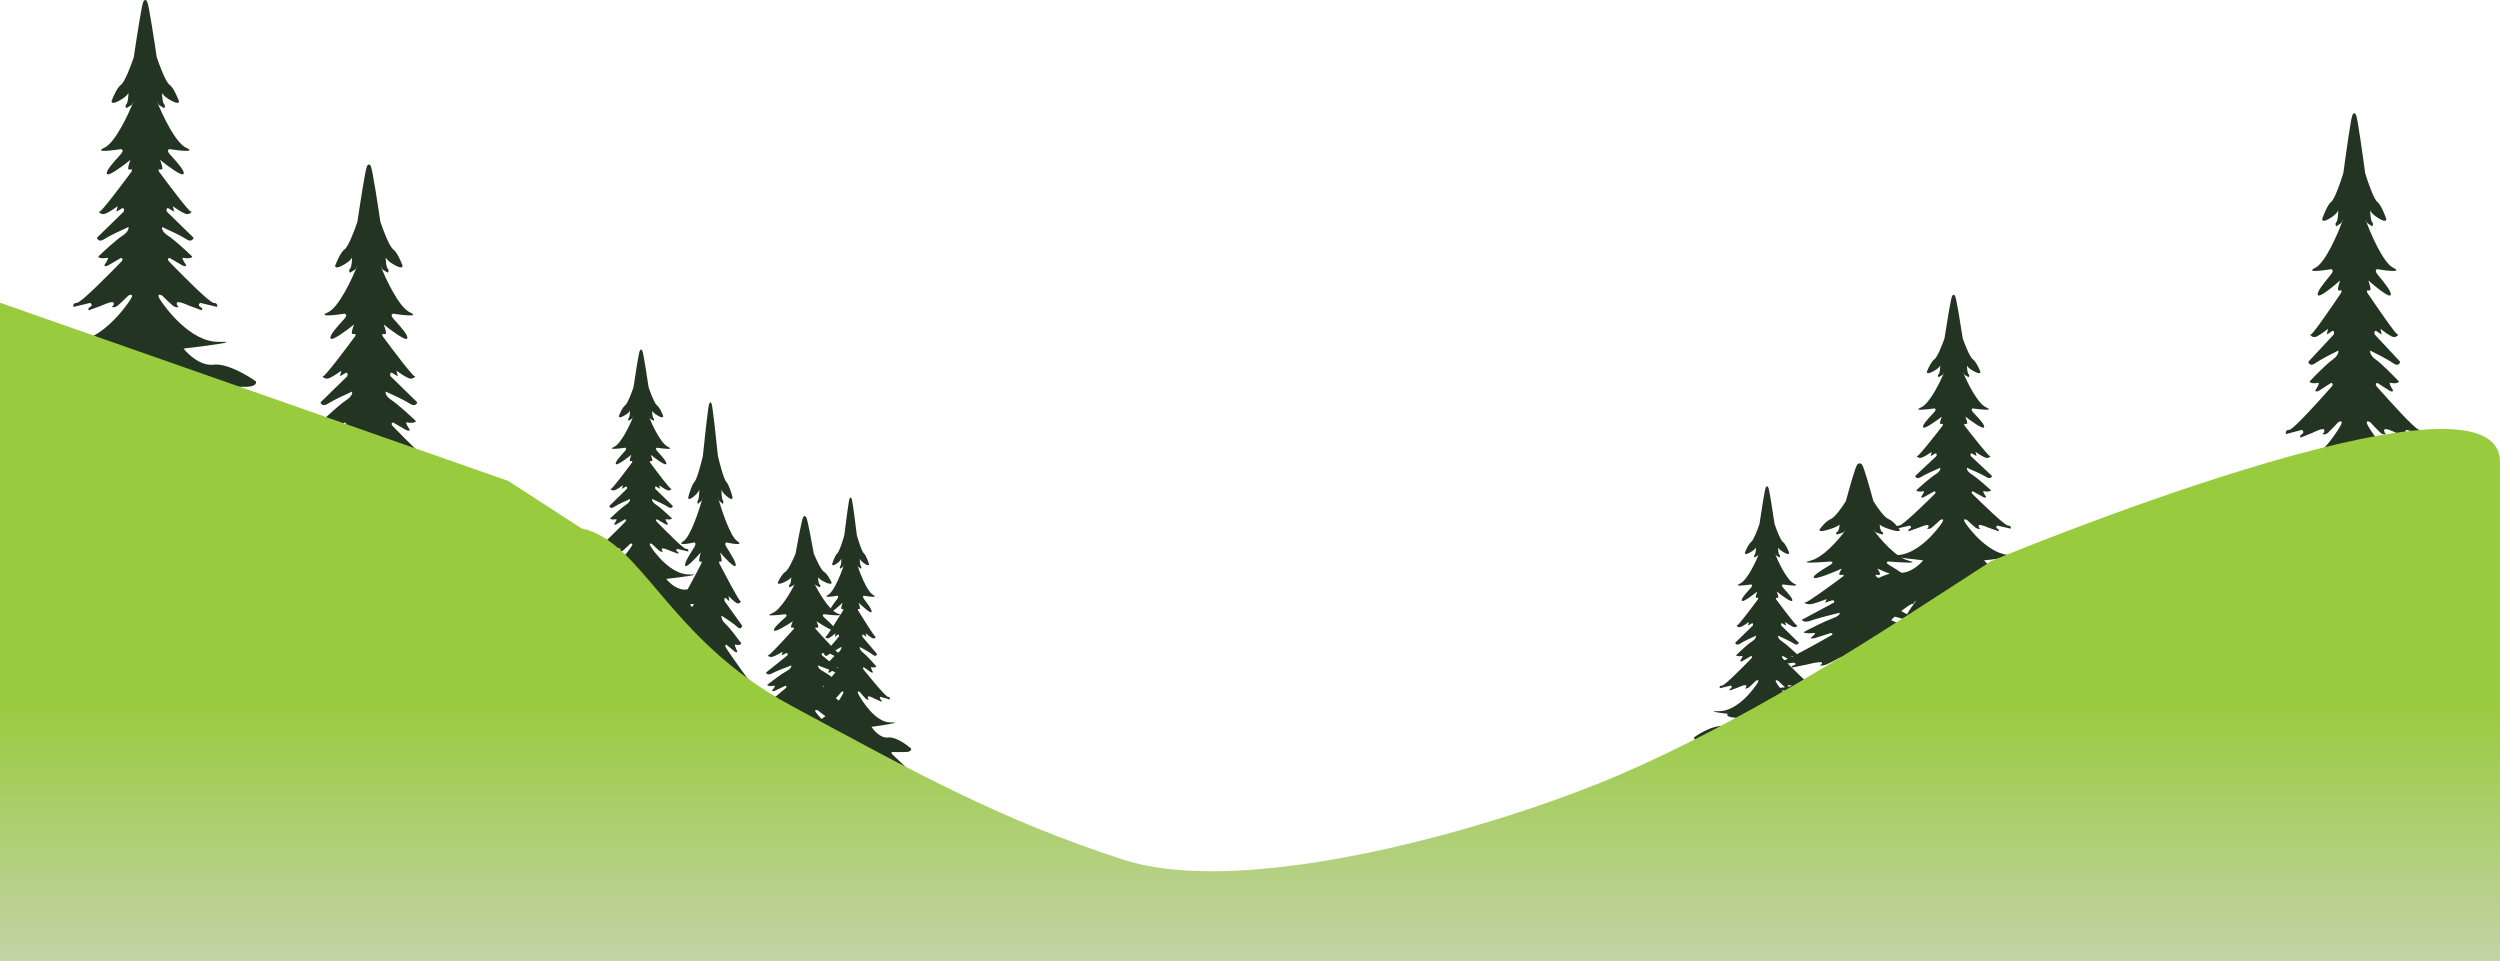 <svg width="5120" height="1968" viewBox="0 0 5120 1968" fill="none" xmlns="http://www.w3.org/2000/svg">
<path fill-rule="evenodd" clip-rule="evenodd" d="M297.5 0.013C296.169 -0.134 294.688 0.913 293.259 4.252C289.962 11.953 279.066 82.637 274.03 117.016C268.536 133.518 255.625 167.898 247.933 173.398C240.241 178.899 231.909 197.693 228.704 206.402C227.788 209.611 229.528 214.103 243.813 206.402C258.097 198.702 262.584 192.192 263.042 189.9C263.042 196.318 262.218 209.978 258.921 213.278C255.625 216.579 257.548 220.154 258.921 221.529L269.909 214.654L274.03 206.402C263.042 234.364 235.572 292.763 213.595 302.665C191.619 312.566 227.33 308.624 247.933 305.415C250.222 305.873 253.427 308.44 247.933 315.041C246.607 316.635 244.563 318.895 242.159 321.555C232.113 332.666 215.765 350.748 219.089 356.296C222.386 361.797 252.511 339.336 267.162 327.418C264.873 333.377 260.844 345.57 263.042 346.67C265.239 347.77 268.536 347.129 269.909 346.67V350.796C249.307 378.757 207.277 434.406 203.981 433.306C199.86 431.931 206.728 441.557 216.342 437.431C224.034 434.131 236.029 425.972 241.066 422.305L238.319 433.306C238.776 433.306 241.34 432.206 247.933 427.805C254.526 423.405 254.343 429.639 253.427 433.306L198.487 486.938C199.402 490.605 203.706 496.289 213.595 489.688C223.485 483.087 250.68 470.436 263.042 464.935C263.957 467.685 262.767 475.111 250.68 482.812C238.593 490.513 212.68 514.441 201.234 525.443C201.692 527.276 205.904 530.393 219.089 528.193C224.583 525.993 217.716 537.361 213.595 543.32C214.053 544.695 216.342 546.62 221.836 543.32C227.33 540.019 241.523 531.86 247.933 528.193C250.222 528.651 253.427 530.943 247.933 536.444C247.191 537.187 245.662 538.75 243.513 540.946C225.785 559.069 165.857 620.329 157.282 620.329C149.59 620.329 149.498 625.83 150.414 628.58L184.752 620.329C187.041 621.705 190.246 625.28 184.752 628.58C179.258 631.881 180.631 634.54 182.005 635.456L208.101 625.83C215.885 622.163 231.726 615.929 232.825 620.329C233.923 624.73 230.535 627.664 228.704 628.58C230.535 629.497 235.572 630.231 241.066 625.83C246.56 621.43 258.006 610.245 263.042 605.203C267.62 602.911 274.854 601.352 267.162 613.454C257.548 628.58 205.354 701.465 146.293 700.089C99.045 698.989 175.137 708.799 219.089 713.841C209.475 726.218 183.653 750.146 157.282 746.845C130.91 743.545 88.606 768.39 70.751 781.225C69.377 784.892 71.849 792.226 92.727 792.226H138.052C142.631 791.768 149.04 793.051 138.052 801.852C127.064 810.653 82.196 845.858 61.136 862.36C55.642 866.944 49.873 874.736 70.751 869.236C91.628 863.735 84.028 878.862 77.618 887.113C84.028 885.279 98.77 879.137 106.462 869.236C114.153 859.334 100.51 888.947 92.727 904.99C101.426 907.282 120.746 906.915 128.438 887.113C136.13 867.31 180.173 835.773 201.234 822.48C187.957 839.899 164.973 874.186 179.258 871.986C183.711 871.3 188.25 870.785 192.598 870.292C205.68 868.808 217.028 867.521 219.089 862.36C221.287 856.859 252.054 846.316 267.162 841.732L278.15 829.356H293.259C291.155 842.158 288.204 848.727 286.093 853.426C282.233 862.017 281.183 864.355 293.259 887.113H293.5H301.5V872.205C305.054 865.503 306.599 862.036 306.869 858.472C307.282 853.003 304.692 847.308 301.741 829.356H316.85L327.838 841.732C342.946 846.316 373.713 856.859 375.911 862.36C377.972 867.521 389.32 868.808 402.402 870.292C406.75 870.785 411.289 871.3 415.742 871.986C430.027 874.186 407.043 839.899 393.766 822.48C414.827 835.773 458.87 867.31 466.562 887.113C474.254 906.915 493.574 907.282 502.273 904.99C494.49 888.947 480.847 859.334 488.538 869.236C496.23 879.137 510.972 885.279 517.382 887.113C510.972 878.862 503.372 863.735 524.249 869.236C545.127 874.736 539.358 866.944 533.864 862.36C512.804 845.858 467.936 810.653 456.948 801.852C445.96 793.051 452.369 791.768 456.948 792.226H502.273C523.151 792.226 525.623 784.892 524.249 781.225C506.394 768.39 464.09 743.545 437.718 746.845C411.347 750.146 385.525 726.218 375.911 713.841C419.863 708.799 495.955 698.989 448.707 700.089C389.646 701.465 337.452 628.58 327.838 613.454C320.146 601.352 327.38 602.911 331.958 605.203C336.995 610.245 348.44 621.43 353.934 625.83C359.428 630.231 364.465 629.497 366.296 628.58C364.465 627.664 361.077 624.73 362.175 620.329C363.274 615.929 379.115 622.163 386.899 625.83L412.995 635.456C414.369 634.54 415.742 631.881 410.248 628.58C404.754 625.28 407.959 621.705 410.248 620.329L444.586 628.58C445.502 625.83 445.41 620.329 437.718 620.329C429.143 620.329 369.216 559.07 351.487 540.947C349.338 538.75 347.809 537.187 347.067 536.444C341.573 530.943 344.778 528.651 347.067 528.193C353.477 531.86 367.67 540.019 373.164 543.32C378.658 546.62 380.947 544.695 381.405 543.32C377.284 537.361 370.417 525.993 375.911 528.193C389.096 530.393 393.308 527.276 393.766 525.443C382.32 514.441 356.407 490.513 344.32 482.812C332.233 475.111 331.043 467.685 331.958 464.935C344.32 470.436 371.515 483.087 381.405 489.688C391.294 496.289 395.598 490.605 396.513 486.938L341.573 433.306C340.657 429.639 340.474 423.405 347.067 427.805C353.66 432.206 356.224 433.306 356.681 433.306L353.934 422.305C358.971 425.972 370.966 434.131 378.658 437.431C388.272 441.557 395.14 431.931 391.019 433.306C387.723 434.406 345.693 378.757 325.091 350.796V346.67C326.464 347.129 329.761 347.77 331.958 346.67C334.156 345.57 330.127 333.377 327.838 327.418C342.489 339.336 372.614 361.797 375.911 356.296C379.235 350.748 362.887 332.666 352.841 321.554C350.437 318.895 348.393 316.635 347.067 315.041C341.573 308.44 344.778 305.873 347.067 305.415C367.67 308.624 403.381 312.566 381.405 302.665C359.428 292.763 331.958 234.364 320.97 206.402L325.091 214.654L336.079 221.529C337.452 220.154 339.375 216.579 336.079 213.278C332.782 209.978 331.958 196.318 331.958 189.9C332.416 192.192 336.903 198.702 351.187 206.402C365.472 214.103 367.212 209.611 366.296 206.402C363.091 197.693 354.759 178.899 347.067 173.398C339.375 167.898 326.464 133.518 320.97 117.016C315.934 82.637 305.038 11.953 301.741 4.252C300.312 0.913 298.831 -0.134 297.5 0.013Z" fill="#243422"/>
<path fill-rule="evenodd" clip-rule="evenodd" d="M755.5 337.013C754.169 336.866 752.688 337.913 751.259 341.252C747.962 348.953 737.066 419.637 732.03 454.016C726.536 470.518 713.625 504.898 705.933 510.398C698.241 515.899 689.909 534.693 686.704 543.402C685.788 546.611 687.528 551.103 701.813 543.402C716.097 535.702 720.584 529.192 721.042 526.9C721.042 533.318 720.218 546.978 716.921 550.278C713.625 553.579 715.548 557.154 716.921 558.529L727.909 551.654L732.03 543.402C721.042 571.364 693.572 629.763 671.595 639.665C649.619 649.566 685.33 645.624 705.933 642.415C708.222 642.873 711.427 645.44 705.933 652.041C704.607 653.635 702.563 655.895 700.159 658.555C690.113 669.666 673.765 687.748 677.089 693.296C680.386 698.797 710.511 676.336 725.162 664.418C722.873 670.377 718.844 682.57 721.042 683.67C723.239 684.77 726.536 684.129 727.909 683.67V687.796C707.307 715.757 665.277 771.406 661.981 770.306C657.86 768.931 664.728 778.557 674.342 774.431C682.034 771.131 694.029 762.972 699.066 759.305L696.319 770.306C696.776 770.306 699.34 769.206 705.933 764.805C712.526 760.405 712.343 766.639 711.427 770.306L656.487 823.938C657.402 827.605 661.706 833.289 671.595 826.688C681.485 820.087 708.68 807.436 721.042 801.935C721.957 804.685 720.767 812.111 708.68 819.812C696.593 827.513 670.68 851.441 659.234 862.443C659.692 864.276 663.904 867.393 677.089 865.193C682.583 862.993 675.716 874.361 671.595 880.32C672.053 881.695 674.342 883.62 679.836 880.32C685.33 877.019 699.523 868.86 705.933 865.193C708.222 865.651 711.427 867.943 705.933 873.444C705.191 874.187 703.662 875.75 701.513 877.946C683.785 896.069 623.857 957.329 615.282 957.329C607.59 957.329 607.498 962.83 608.414 965.58L642.752 957.329C645.041 958.705 648.246 962.28 642.752 965.58C637.258 968.881 638.631 971.54 640.005 972.456L666.101 962.83C673.885 959.163 689.726 952.929 690.825 957.329C691.923 961.73 688.535 964.664 686.704 965.58C688.535 966.497 693.572 967.231 699.066 962.83C704.56 958.43 716.006 947.245 721.042 942.203C725.62 939.911 732.854 938.352 725.162 950.454C715.548 965.58 663.354 1038.46 604.293 1037.09C557.045 1035.99 633.137 1045.8 677.089 1050.84C667.475 1063.22 641.653 1087.15 615.282 1083.85C588.91 1080.54 546.606 1105.39 528.751 1118.22C527.377 1121.89 529.849 1129.23 550.727 1129.23H596.052C600.631 1128.77 607.04 1130.05 596.052 1138.85C585.064 1147.65 540.196 1182.86 519.136 1199.36C513.642 1203.94 507.873 1211.74 528.751 1206.24C549.628 1200.74 542.028 1215.86 535.618 1224.11C542.028 1222.28 556.77 1216.14 564.462 1206.24C572.153 1196.33 558.51 1225.95 550.727 1241.99C559.426 1244.28 578.746 1243.92 586.438 1224.11C594.13 1204.31 638.173 1172.77 659.234 1159.48C645.957 1176.9 622.973 1211.19 637.258 1208.99C641.711 1208.3 646.25 1207.79 650.598 1207.29C663.68 1205.81 675.028 1204.52 677.089 1199.36C679.287 1193.86 710.054 1183.32 725.162 1178.73L736.15 1166.36H751.259C749.155 1179.16 746.204 1185.73 744.093 1190.43C740.233 1199.02 739.183 1201.35 751.259 1224.11H751.5H759.5V1209.2C763.054 1202.5 764.599 1199.04 764.869 1195.47C765.282 1190 762.692 1184.31 759.741 1166.36H774.85L785.838 1178.73C800.946 1183.32 831.713 1193.86 833.911 1199.36C835.972 1204.52 847.32 1205.81 860.402 1207.29C864.75 1207.79 869.289 1208.3 873.742 1208.99C888.027 1211.19 865.043 1176.9 851.766 1159.48C872.827 1172.77 916.87 1204.31 924.562 1224.11C932.254 1243.92 951.574 1244.28 960.273 1241.99C952.49 1225.95 938.847 1196.33 946.538 1206.24C954.23 1216.14 968.972 1222.28 975.382 1224.11C968.972 1215.86 961.372 1200.74 982.249 1206.24C1003.13 1211.74 997.358 1203.94 991.864 1199.36C970.804 1182.86 925.936 1147.65 914.948 1138.85C903.96 1130.05 910.369 1128.77 914.948 1129.23H960.273C981.151 1129.23 983.623 1121.89 982.249 1118.22C964.394 1105.39 922.09 1080.54 895.718 1083.85C869.347 1087.15 843.525 1063.22 833.911 1050.84C877.863 1045.8 953.955 1035.99 906.707 1037.09C847.646 1038.46 795.452 965.58 785.838 950.454C778.146 938.352 785.38 939.911 789.958 942.203C794.995 947.245 806.44 958.43 811.934 962.83C817.428 967.231 822.465 966.497 824.296 965.58C822.465 964.664 819.077 961.73 820.175 957.329C821.274 952.929 837.115 959.163 844.899 962.83L870.995 972.456C872.369 971.54 873.742 968.881 868.248 965.58C862.754 962.28 865.959 958.705 868.248 957.329L902.586 965.58C903.502 962.83 903.41 957.329 895.718 957.329C887.143 957.329 827.216 896.07 809.487 877.947C807.338 875.75 805.809 874.187 805.067 873.444C799.573 867.943 802.778 865.651 805.067 865.193C811.477 868.86 825.67 877.019 831.164 880.32C836.658 883.62 838.947 881.695 839.405 880.32C835.284 874.361 828.417 862.993 833.911 865.193C847.096 867.393 851.308 864.276 851.766 862.443C840.32 851.441 814.407 827.513 802.32 819.812C790.233 812.111 789.043 804.685 789.958 801.935C802.32 807.436 829.515 820.087 839.405 826.688C849.294 833.289 853.598 827.605 854.513 823.938L799.573 770.306C798.657 766.639 798.474 760.405 805.067 764.805C811.66 769.206 814.224 770.306 814.681 770.306L811.934 759.305C816.971 762.972 828.966 771.131 836.658 774.431C846.272 778.557 853.14 768.931 849.019 770.306C845.723 771.406 803.693 715.757 783.091 687.796V683.67C784.464 684.129 787.761 684.77 789.958 683.67C792.156 682.57 788.127 670.377 785.838 664.418C800.489 676.336 830.614 698.797 833.911 693.296C837.235 687.748 820.887 669.666 810.841 658.554C808.437 655.895 806.393 653.635 805.067 652.041C799.573 645.44 802.778 642.873 805.067 642.415C825.67 645.624 861.381 649.566 839.405 639.665C817.428 629.763 789.958 571.364 778.97 543.402L783.091 551.654L794.079 558.529C795.452 557.154 797.375 553.579 794.079 550.278C790.782 546.978 789.958 533.318 789.958 526.9C790.416 529.192 794.903 535.702 809.187 543.402C823.472 551.103 825.212 546.611 824.296 543.402C821.091 534.693 812.759 515.899 805.067 510.398C797.375 504.898 784.464 470.518 778.97 454.016C773.934 419.637 763.038 348.953 759.741 341.252C758.312 337.913 756.831 336.866 755.5 337.013Z" fill="#243422"/>
<path fill-rule="evenodd" clip-rule="evenodd" d="M4821.5 232.014C4822.76 231.86 4824.17 232.955 4825.53 236.445C4828.66 244.494 4839.02 318.377 4843.8 354.312C4849.03 371.561 4861.29 407.496 4868.6 413.246C4875.91 418.995 4883.83 438.64 4886.88 447.744C4887.75 451.097 4886.09 455.793 4872.52 447.744C4858.95 439.694 4854.68 432.89 4854.25 430.495C4854.25 437.203 4855.03 451.481 4858.16 454.931C4861.29 458.38 4859.47 462.118 4858.16 463.555L4847.72 456.368L4843.8 447.744C4854.25 476.971 4880.35 538.013 4901.24 548.362C4922.12 558.711 4888.18 554.591 4868.6 551.237C4866.43 551.716 4863.38 554.399 4868.6 561.299C4869.86 562.964 4871.81 565.327 4874.09 568.107C4883.64 579.721 4899.17 598.622 4896.01 604.421C4892.88 610.171 4864.25 586.693 4850.33 574.235C4852.51 580.464 4856.33 593.209 4854.25 594.359C4852.16 595.509 4849.03 594.838 4847.72 594.359V598.671C4867.3 627.899 4907.24 686.066 4910.37 684.916C4914.29 683.478 4907.76 693.54 4898.62 689.228C4891.32 685.778 4879.92 677.25 4875.13 673.417L4877.74 684.916C4877.31 684.916 4874.87 683.766 4868.6 679.166C4862.34 674.566 4862.51 681.083 4863.38 684.916L4915.59 740.975C4914.72 744.808 4910.63 750.749 4901.24 743.85C4891.84 736.95 4865.99 723.726 4854.25 717.976C4853.38 720.851 4854.51 728.613 4865.99 736.663C4877.48 744.712 4902.11 769.723 4912.98 781.222C4912.55 783.139 4908.54 786.397 4896.01 784.097C4890.79 781.797 4897.32 793.68 4901.24 799.908C4900.8 801.346 4898.62 803.358 4893.4 799.908C4888.18 796.459 4874.7 787.93 4868.6 784.097C4866.43 784.576 4863.38 786.972 4868.6 792.721C4869.31 793.498 4870.76 795.132 4872.8 797.428C4889.65 816.372 4946.6 880.403 4954.75 880.403C4962.06 880.403 4962.15 886.153 4961.28 889.028L4928.65 880.403C4926.47 881.841 4923.42 885.578 4928.65 889.028C4933.87 892.478 4932.56 895.257 4931.26 896.215L4906.46 886.153C4899.06 882.32 4884.01 875.804 4882.96 880.403C4881.92 885.003 4885.14 888.069 4886.88 889.028C4885.14 889.986 4880.35 890.753 4875.13 886.153C4869.91 881.553 4859.03 869.862 4854.25 864.592C4849.9 862.196 4843.02 860.567 4850.33 873.216C4859.47 889.028 4909.07 965.21 4965.19 963.773C5010.09 962.623 4937.78 972.877 4896.01 978.147C4905.15 991.084 4929.69 1016.09 4954.75 1012.64C4979.81 1009.2 5020.01 1035.16 5036.98 1048.58C5038.29 1052.41 5035.94 1060.08 5016.1 1060.08H4973.02C4968.67 1059.6 4962.58 1060.94 4973.02 1070.14C4983.47 1079.34 5026.11 1116.14 5046.12 1133.39C5051.34 1138.18 5056.82 1146.32 5036.98 1140.57C5017.14 1134.82 5024.36 1150.64 5030.46 1159.26C5024.36 1157.34 5010.36 1150.92 5003.05 1140.57C4995.74 1130.22 5008.7 1161.18 5016.1 1177.95C5007.83 1180.34 4989.47 1179.96 4982.16 1159.26C4974.85 1138.56 4933 1105.6 4912.98 1091.7C4925.6 1109.91 4947.44 1145.75 4933.87 1143.45C4929.63 1142.73 4925.32 1142.19 4921.19 1141.68C4908.76 1140.13 4897.97 1138.78 4896.01 1133.39C4893.93 1127.64 4864.69 1116.62 4850.33 1111.83L4839.89 1098.89H4825.53C4828.34 1117.7 4830.81 1123.64 4830.4 1129.37C4830.14 1133.08 4828.66 1136.7 4825.3 1143.68V1159.26H4817.7H4817.47C4805.99 1135.47 4806.99 1133.03 4810.66 1124.05C4812.67 1119.14 4815.47 1112.27 4817.47 1098.89H4803.11L4792.67 1111.83C4778.31 1116.62 4749.07 1127.64 4746.99 1133.39C4745.03 1138.78 4734.24 1140.13 4721.81 1141.68C4717.68 1142.19 4713.37 1142.73 4709.13 1143.45C4695.56 1145.75 4717.4 1109.91 4730.02 1091.7C4710 1105.6 4668.15 1138.56 4660.84 1159.26C4653.53 1179.96 4635.17 1180.34 4626.9 1177.95C4634.3 1161.18 4647.26 1130.22 4639.95 1140.57C4632.64 1150.92 4618.64 1157.34 4612.54 1159.26C4618.64 1150.64 4625.86 1134.82 4606.02 1140.57C4586.18 1146.32 4591.66 1138.18 4596.88 1133.39C4616.89 1116.14 4659.53 1079.34 4669.98 1070.14C4680.42 1060.94 4674.33 1059.6 4669.98 1060.08H4626.9C4607.06 1060.08 4604.71 1052.41 4606.02 1048.58C4622.99 1035.16 4663.19 1009.2 4688.25 1012.64C4713.31 1016.09 4737.85 991.084 4746.99 978.147C4705.22 972.877 4632.91 962.623 4677.81 963.773C4733.93 965.21 4783.53 889.028 4792.67 873.216C4799.98 860.567 4793.1 862.196 4788.75 864.592C4783.97 869.862 4773.09 881.553 4767.87 886.153C4762.65 890.753 4757.86 889.986 4756.12 889.028C4757.86 888.069 4761.08 885.003 4760.04 880.403C4758.99 875.804 4743.94 882.32 4736.54 886.153L4711.74 896.215C4710.44 895.257 4709.13 892.478 4714.35 889.028C4719.58 885.578 4716.53 881.841 4714.35 880.403L4681.72 889.028C4680.85 886.153 4680.94 880.403 4688.25 880.403C4696.4 880.403 4753.35 816.372 4770.2 797.428C4772.24 795.132 4773.69 793.498 4774.4 792.721C4779.62 786.972 4776.57 784.576 4774.4 784.097C4768.3 787.93 4754.82 796.459 4749.6 799.908C4744.38 803.358 4742.2 801.346 4741.76 799.908C4745.68 793.68 4752.21 781.797 4746.99 784.097C4734.46 786.397 4730.45 783.139 4730.02 781.222C4740.89 769.723 4765.52 744.712 4777.01 736.663C4788.49 728.613 4789.62 720.851 4788.75 717.976C4777.01 723.726 4751.16 736.95 4741.76 743.85C4732.37 750.749 4728.28 744.808 4727.41 740.975L4779.62 684.916C4780.49 681.083 4780.66 674.566 4774.4 679.166C4768.13 683.766 4765.69 684.916 4765.26 684.916L4767.87 673.417C4763.08 677.25 4751.68 685.778 4744.38 689.228C4735.24 693.54 4728.71 683.478 4732.63 684.916C4735.76 686.066 4775.7 627.899 4795.28 598.671V594.359C4793.97 594.838 4790.84 595.509 4788.75 594.359C4786.67 593.209 4790.49 580.464 4792.67 574.235C4778.75 586.693 4750.12 610.171 4746.99 604.421C4743.83 598.622 4759.36 579.721 4768.91 568.107C4771.19 565.327 4773.14 562.964 4774.4 561.299C4779.62 554.399 4776.57 551.716 4774.4 551.237C4754.82 554.591 4720.88 558.711 4741.76 548.362C4762.65 538.013 4788.75 476.971 4799.2 447.744L4795.28 456.368L4784.84 463.555C4783.53 462.118 4781.71 458.38 4784.84 454.931C4787.97 451.481 4788.75 437.203 4788.75 430.495C4788.32 432.89 4784.05 439.694 4770.48 447.744C4756.91 455.793 4755.25 451.097 4756.12 447.744C4759.17 438.64 4767.09 418.995 4774.4 413.246C4781.71 407.496 4793.97 371.561 4799.2 354.312C4803.98 318.377 4814.34 244.494 4817.47 236.445C4818.83 232.955 4820.24 231.86 4821.5 232.014Z" fill="#243422"/>
<path fill-rule="evenodd" clip-rule="evenodd" d="M1312.88 716.009C1313.75 715.912 1314.73 716.601 1315.67 718.797C1317.84 723.864 1325 770.365 1328.32 792.982C1331.93 803.838 1340.43 826.455 1345.49 830.074C1350.55 833.693 1356.03 846.057 1358.14 851.787C1358.74 853.898 1357.59 856.853 1348.2 851.787C1338.8 846.72 1335.85 842.438 1335.55 840.93C1335.55 845.152 1336.09 854.139 1338.26 856.31C1340.43 858.481 1339.16 860.834 1338.26 861.738L1331.03 857.215L1328.32 851.787C1335.55 870.182 1353.62 908.601 1368.08 915.115C1382.53 921.629 1359.04 919.035 1345.49 916.924C1343.98 917.226 1341.87 918.915 1345.49 923.257C1346.36 924.306 1347.7 925.792 1349.28 927.542C1355.89 934.852 1366.65 946.748 1364.46 950.398C1362.29 954.017 1342.47 939.24 1332.83 931.399C1334.34 935.32 1336.99 943.341 1335.55 944.065C1334.1 944.789 1331.93 944.367 1331.03 944.065V946.779C1344.58 965.174 1372.23 1001.78 1374.4 1001.06C1377.11 1000.16 1372.59 1006.49 1366.27 1003.77C1361.21 1001.6 1353.32 996.235 1350 993.823L1351.81 1001.06C1351.51 1001.06 1349.82 1000.34 1345.49 997.442C1341.15 994.547 1341.27 998.648 1341.87 1001.06L1378.01 1036.34C1377.41 1038.76 1374.58 1042.5 1368.08 1038.15C1361.57 1033.81 1343.68 1025.49 1335.55 1021.87C1334.94 1023.68 1335.73 1028.56 1343.68 1033.63C1351.63 1038.7 1368.68 1054.44 1376.21 1061.67C1375.91 1062.88 1373.14 1064.93 1364.46 1063.48C1360.85 1062.04 1365.36 1069.52 1368.08 1073.44C1367.77 1074.34 1366.27 1075.61 1362.65 1073.44C1359.04 1071.26 1349.7 1065.9 1345.49 1063.48C1343.98 1063.79 1341.87 1065.29 1345.49 1068.91C1345.97 1069.4 1346.98 1070.43 1348.39 1071.87C1360.06 1083.8 1399.48 1124.1 1405.12 1124.1C1410.18 1124.1 1410.24 1127.72 1409.64 1129.53L1387.05 1124.1C1385.54 1125 1383.44 1127.36 1387.05 1129.53C1390.66 1131.7 1389.76 1133.45 1388.86 1134.05L1371.69 1127.72C1366.57 1125.3 1356.15 1121.2 1355.42 1124.1C1354.7 1126.99 1356.93 1128.92 1358.14 1129.53C1356.93 1130.13 1353.62 1130.61 1350 1127.72C1346.39 1124.82 1338.86 1117.46 1335.55 1114.15C1332.53 1112.64 1327.77 1111.61 1332.83 1119.57C1339.16 1129.53 1373.5 1177.47 1412.35 1176.57C1443.43 1175.85 1393.38 1182.3 1364.46 1185.62C1370.79 1193.76 1387.77 1209.5 1405.12 1207.33C1422.47 1205.16 1450.3 1221.5 1462.05 1229.95C1462.95 1232.36 1461.33 1237.18 1447.59 1237.18H1417.77C1414.76 1236.88 1410.54 1237.73 1417.77 1243.52C1425 1249.31 1454.52 1272.47 1468.37 1283.32C1471.99 1286.34 1475.78 1291.47 1462.05 1287.85C1448.31 1284.23 1453.31 1294.18 1457.53 1299.61C1453.31 1298.4 1443.62 1294.36 1438.56 1287.85C1433.5 1281.33 1442.47 1300.81 1447.59 1311.37C1441.87 1312.88 1429.16 1312.64 1424.1 1299.61C1419.04 1286.58 1390.06 1265.83 1376.21 1257.09C1384.94 1268.55 1400.06 1291.1 1390.66 1289.66C1387.74 1289.21 1384.75 1288.87 1381.89 1288.54C1373.28 1287.57 1365.82 1286.72 1364.46 1283.32C1363.01 1279.7 1342.77 1272.77 1332.83 1269.75L1325.61 1261.61H1315.67C1317.61 1273.42 1319.31 1277.17 1319.04 1280.77C1318.86 1283.11 1317.85 1285.39 1315.51 1289.8V1299.61H1310.24H1310.09C1302.14 1284.64 1302.83 1283.1 1305.37 1277.45C1306.76 1274.36 1308.7 1270.03 1310.09 1261.61H1300.15L1292.92 1269.75C1282.98 1272.77 1262.74 1279.7 1261.29 1283.32C1259.94 1286.72 1252.47 1287.57 1243.86 1288.54C1241 1288.87 1238.02 1289.21 1235.09 1289.66C1225.69 1291.1 1240.81 1268.55 1249.55 1257.09C1235.69 1265.83 1206.72 1286.58 1201.65 1299.61C1196.59 1312.64 1183.88 1312.88 1178.16 1311.37C1183.28 1300.81 1192.26 1281.33 1187.2 1287.85C1182.14 1294.36 1172.44 1298.4 1168.22 1299.61C1172.44 1294.18 1177.44 1284.23 1163.7 1287.85C1149.97 1291.47 1153.76 1286.34 1157.38 1283.32C1171.23 1272.47 1200.75 1249.31 1207.98 1243.52C1215.21 1237.73 1210.99 1236.88 1207.98 1237.18H1178.16C1164.43 1237.18 1162.8 1232.36 1163.7 1229.95C1175.45 1221.5 1203.28 1205.16 1220.63 1207.33C1237.98 1209.5 1254.97 1193.76 1261.29 1185.62C1232.38 1182.3 1182.32 1175.85 1213.4 1176.57C1252.26 1177.47 1286.59 1129.53 1292.92 1119.57C1297.98 1111.61 1293.22 1112.64 1290.21 1114.15C1286.89 1117.46 1279.36 1124.82 1275.75 1127.72C1272.14 1130.61 1268.82 1130.13 1267.62 1129.53C1268.82 1128.92 1271.05 1126.99 1270.33 1124.1C1269.61 1121.2 1259.18 1125.3 1254.06 1127.72L1236.9 1134.05C1235.99 1133.45 1235.09 1131.7 1238.7 1129.53C1242.32 1127.36 1240.21 1125 1238.7 1124.1L1216.11 1129.53C1215.51 1127.72 1215.57 1124.1 1220.63 1124.1C1226.27 1124.1 1265.7 1083.8 1277.36 1071.87C1278.77 1070.43 1279.78 1069.4 1280.27 1068.91C1283.88 1065.29 1281.77 1063.79 1280.27 1063.48C1276.05 1065.9 1266.71 1071.26 1263.1 1073.44C1259.49 1075.61 1257.98 1074.34 1257.68 1073.44C1260.39 1069.52 1264.91 1062.04 1261.29 1063.48C1252.62 1064.93 1249.85 1062.88 1249.55 1061.67C1257.08 1054.44 1274.12 1038.7 1282.07 1033.63C1290.03 1028.56 1290.81 1023.68 1290.21 1021.87C1282.07 1025.49 1264.18 1033.81 1257.68 1038.15C1251.17 1042.5 1248.34 1038.76 1247.74 1036.34L1283.88 1001.06C1284.48 998.648 1284.6 994.547 1280.27 997.442C1275.93 1000.34 1274.24 1001.06 1273.94 1001.06L1275.75 993.823C1272.44 996.235 1264.55 1001.6 1259.49 1003.77C1253.16 1006.49 1248.64 1000.16 1251.35 1001.06C1253.52 1001.78 1281.17 965.174 1294.73 946.779V944.065C1293.82 944.367 1291.65 944.789 1290.21 944.065C1288.76 943.341 1291.41 935.32 1292.92 931.399C1283.28 939.24 1263.46 954.017 1261.29 950.398C1259.1 946.748 1269.86 934.852 1276.47 927.542C1278.05 925.793 1279.4 924.306 1280.27 923.257C1283.88 918.915 1281.77 917.226 1280.27 916.924C1266.71 919.035 1243.22 921.629 1257.68 915.115C1272.14 908.601 1290.21 870.182 1297.44 851.787L1294.73 857.215L1287.5 861.738C1286.59 860.834 1285.33 858.481 1287.5 856.31C1289.67 854.139 1290.21 845.152 1290.21 840.93C1289.91 842.438 1286.95 846.72 1277.56 851.787C1268.16 856.853 1267.01 853.898 1267.62 851.787C1269.73 846.057 1275.21 833.693 1280.27 830.074C1285.33 826.455 1293.82 803.838 1297.44 792.982C1300.75 770.365 1307.92 723.864 1310.09 718.797C1311.03 716.601 1312 715.912 1312.88 716.009Z" fill="#243422"/>
<path fill-rule="evenodd" clip-rule="evenodd" d="M1742 1019.01C1742.73 1018.91 1743.54 1019.6 1744.32 1021.8C1746.12 1026.86 1752.08 1073.36 1754.83 1095.98C1757.83 1106.84 1764.89 1129.46 1769.09 1133.07C1773.3 1136.69 1777.85 1149.06 1779.6 1154.79C1780.1 1156.9 1779.15 1159.85 1771.34 1154.79C1763.54 1149.72 1761.08 1145.44 1760.83 1143.93C1760.83 1148.15 1761.28 1157.14 1763.09 1159.31C1764.89 1161.48 1763.84 1163.83 1763.09 1164.74L1757.08 1160.21L1754.83 1154.79C1760.83 1173.18 1775.85 1211.6 1787.86 1218.11C1799.87 1224.63 1780.35 1222.04 1769.09 1219.92C1767.84 1220.23 1766.09 1221.91 1769.09 1226.26C1769.82 1227.31 1770.93 1228.79 1772.25 1230.54C1777.74 1237.85 1786.68 1249.75 1784.86 1253.4C1783.06 1257.02 1766.59 1242.24 1758.58 1234.4C1759.83 1238.32 1762.04 1246.34 1760.83 1247.07C1759.63 1247.79 1757.83 1247.37 1757.08 1247.07V1249.78C1768.34 1268.17 1791.31 1304.78 1793.12 1304.06C1795.37 1303.16 1791.61 1309.49 1786.36 1306.77C1782.16 1304.6 1775.6 1299.24 1772.85 1296.82L1774.35 1304.06C1774.1 1304.06 1772.7 1303.34 1769.09 1300.44C1765.49 1297.55 1765.59 1301.65 1766.09 1304.06L1796.12 1339.34C1795.62 1341.76 1793.27 1345.5 1787.86 1341.15C1782.46 1336.81 1767.59 1328.49 1760.83 1324.87C1760.33 1326.68 1760.98 1331.56 1767.59 1336.63C1774.2 1341.7 1788.36 1357.44 1794.62 1364.67C1794.37 1365.88 1792.07 1367.93 1784.86 1366.48C1781.86 1365.04 1785.61 1372.52 1787.86 1376.44C1787.61 1377.34 1786.36 1378.61 1783.36 1376.44C1780.35 1374.26 1772.6 1368.9 1769.09 1366.48C1767.84 1366.79 1766.09 1368.29 1769.09 1371.91C1769.5 1372.4 1770.33 1373.43 1771.51 1374.87C1781.2 1386.8 1813.95 1427.1 1818.64 1427.1C1822.85 1427.1 1822.9 1430.72 1822.39 1432.53L1803.63 1427.1C1802.38 1428 1800.62 1430.36 1803.63 1432.53C1806.63 1434.7 1805.88 1436.45 1805.13 1437.05L1790.86 1430.72C1786.61 1428.3 1777.95 1424.2 1777.35 1427.1C1776.75 1429.99 1778.6 1431.92 1779.6 1432.53C1778.6 1433.13 1775.85 1433.61 1772.85 1430.72C1769.84 1427.82 1763.59 1420.46 1760.83 1417.15C1758.33 1415.64 1754.38 1414.61 1758.58 1422.57C1763.84 1432.53 1792.37 1480.47 1824.65 1479.57C1850.47 1478.85 1808.88 1485.3 1784.86 1488.62C1790.11 1496.76 1804.23 1512.5 1818.64 1510.33C1833.06 1508.16 1856.18 1524.5 1865.94 1532.95C1866.69 1535.36 1865.34 1540.18 1853.93 1540.18H1829.15C1826.65 1539.88 1823.15 1540.73 1829.15 1546.52C1835.16 1552.31 1859.68 1575.47 1871.19 1586.32C1874.2 1589.34 1877.35 1594.47 1865.94 1590.85C1854.53 1587.23 1858.68 1597.18 1862.18 1602.61C1858.68 1601.4 1850.62 1597.36 1846.42 1590.85C1842.21 1584.33 1849.67 1603.81 1853.93 1614.37C1849.17 1615.88 1838.61 1615.64 1834.41 1602.61C1830.2 1589.58 1806.13 1568.83 1794.62 1560.09C1801.87 1571.55 1814.44 1594.1 1806.63 1592.66C1804.2 1592.21 1801.71 1591.87 1799.34 1591.54C1792.19 1590.57 1785.98 1589.72 1784.86 1586.32C1783.66 1582.7 1766.84 1575.77 1758.58 1572.75L1752.58 1564.61H1744.32C1745.94 1576.48 1747.36 1580.2 1747.12 1583.82C1746.96 1586.14 1746.11 1588.42 1744.19 1592.8V1602.61H1739.81H1739.68C1733.08 1587.64 1733.66 1586.1 1735.77 1580.45C1736.92 1577.36 1738.53 1573.03 1739.68 1564.61H1731.42L1725.42 1572.75C1717.16 1575.77 1700.34 1582.7 1699.14 1586.32C1698.02 1589.72 1691.81 1590.57 1684.66 1591.54C1682.29 1591.87 1679.8 1592.21 1677.37 1592.66C1669.56 1594.1 1682.13 1571.55 1689.38 1560.09C1677.87 1568.83 1653.8 1589.58 1649.59 1602.61C1645.39 1615.64 1634.83 1615.88 1630.07 1614.37C1634.33 1603.81 1641.79 1584.33 1637.58 1590.85C1633.38 1597.36 1625.32 1601.4 1621.82 1602.61C1625.32 1597.18 1629.47 1587.23 1618.06 1590.85C1606.65 1594.47 1609.8 1589.34 1612.81 1586.32C1624.32 1575.47 1648.84 1552.31 1654.85 1546.52C1660.85 1540.73 1657.35 1539.88 1654.85 1540.18H1630.07C1618.66 1540.18 1617.31 1535.36 1618.06 1532.95C1627.82 1524.5 1650.94 1508.16 1665.36 1510.33C1679.77 1512.5 1693.89 1496.76 1699.14 1488.62C1675.12 1485.3 1633.53 1478.85 1659.35 1479.57C1691.63 1480.47 1720.16 1432.53 1725.42 1422.57C1729.62 1414.61 1725.67 1415.64 1723.17 1417.15C1720.41 1420.46 1714.16 1427.82 1711.15 1430.72C1708.15 1433.61 1705.4 1433.13 1704.4 1432.53C1705.4 1431.92 1707.25 1429.99 1706.65 1427.1C1706.05 1424.2 1697.39 1428.3 1693.14 1430.72L1678.87 1437.05C1678.12 1436.45 1677.37 1434.7 1680.37 1432.53C1683.38 1430.36 1681.62 1428 1680.37 1427.1L1661.61 1432.53C1661.1 1430.72 1661.15 1427.1 1665.36 1427.1C1670.05 1427.1 1702.8 1386.8 1712.49 1374.87C1713.67 1373.43 1714.5 1372.4 1714.91 1371.91C1717.91 1368.29 1716.16 1366.79 1714.91 1366.48C1711.4 1368.9 1703.65 1374.26 1700.64 1376.44C1697.64 1378.61 1696.39 1377.34 1696.14 1376.44C1698.39 1372.52 1702.15 1365.04 1699.14 1366.48C1691.93 1367.93 1689.63 1365.88 1689.38 1364.67C1695.64 1357.44 1709.8 1341.7 1716.41 1336.63C1723.02 1331.56 1723.67 1326.68 1723.17 1324.87C1716.41 1328.49 1701.54 1336.81 1696.14 1341.15C1690.73 1345.5 1688.38 1341.76 1687.88 1339.34L1717.91 1304.06C1718.41 1301.65 1718.51 1297.55 1714.91 1300.44C1711.3 1303.34 1709.9 1304.06 1709.65 1304.06L1711.15 1296.82C1708.4 1299.24 1701.84 1304.6 1697.64 1306.77C1692.39 1309.49 1688.63 1303.16 1690.88 1304.06C1692.69 1304.78 1715.66 1268.17 1726.92 1249.78V1247.07C1726.17 1247.37 1724.37 1247.79 1723.17 1247.07C1721.96 1246.34 1724.17 1238.32 1725.42 1234.4C1717.41 1242.24 1700.94 1257.02 1699.14 1253.4C1697.32 1249.75 1706.26 1237.85 1711.75 1230.54C1713.07 1228.79 1714.18 1227.31 1714.91 1226.26C1717.91 1221.91 1716.16 1220.23 1714.91 1219.92C1703.65 1222.04 1684.13 1224.63 1696.14 1218.11C1708.15 1211.6 1723.17 1173.18 1729.17 1154.79L1726.92 1160.21L1720.91 1164.74C1720.16 1163.83 1719.11 1161.48 1720.91 1159.31C1722.72 1157.14 1723.17 1148.15 1723.17 1143.93C1722.92 1145.44 1720.46 1149.72 1712.66 1154.79C1704.85 1159.85 1703.9 1156.9 1704.4 1154.79C1706.15 1149.06 1710.7 1136.69 1714.91 1133.07C1719.11 1129.46 1726.17 1106.84 1729.17 1095.98C1731.92 1073.36 1737.88 1026.86 1739.68 1021.8C1740.46 1019.6 1741.27 1018.91 1742 1019.01Z" fill="#243422"/>
<path fill-rule="evenodd" clip-rule="evenodd" d="M1454.88 824.013C1455.75 823.875 1456.73 824.858 1457.67 827.994C1459.84 835.228 1467 901.625 1470.32 933.919C1473.93 949.42 1482.43 981.714 1487.49 986.881C1492.55 992.048 1498.03 1009.7 1500.14 1017.88C1500.74 1020.9 1499.59 1025.12 1490.2 1017.88C1480.8 1010.65 1477.85 1004.54 1477.55 1002.38C1477.55 1008.41 1478.09 1021.24 1480.26 1024.34C1482.43 1027.44 1481.16 1030.8 1480.26 1032.09L1473.03 1025.63L1470.32 1017.88C1477.55 1044.15 1495.62 1099.01 1510.08 1108.31C1524.53 1117.61 1501.04 1113.9 1487.49 1110.89C1485.98 1111.32 1483.87 1113.73 1487.49 1119.93C1488.36 1121.43 1489.7 1123.55 1491.28 1126.05C1497.89 1136.49 1508.65 1153.47 1506.46 1158.69C1504.29 1163.85 1484.47 1142.75 1474.83 1131.56C1476.34 1137.16 1478.99 1148.61 1477.55 1149.64C1476.1 1150.68 1473.93 1150.07 1473.03 1149.64V1153.52C1486.58 1179.78 1514.23 1232.06 1516.4 1231.02C1519.11 1229.73 1514.59 1238.77 1508.27 1234.9C1503.21 1231.8 1495.32 1224.13 1492 1220.69L1493.81 1231.02C1493.51 1231.02 1491.82 1229.99 1487.49 1225.86C1483.15 1221.72 1483.27 1227.58 1483.87 1231.02L1520.01 1281.4C1519.41 1284.85 1516.58 1290.19 1510.08 1283.99C1503.57 1277.79 1485.68 1265.9 1477.55 1260.73C1476.94 1263.32 1477.73 1270.29 1485.68 1277.53C1493.63 1284.76 1510.68 1307.24 1518.21 1317.57C1517.91 1319.29 1515.14 1322.22 1506.46 1320.16C1502.85 1318.09 1507.36 1328.77 1510.08 1334.37C1509.77 1335.66 1508.27 1337.47 1504.65 1334.37C1501.04 1331.27 1491.7 1323.6 1487.49 1320.16C1485.98 1320.59 1483.87 1322.74 1487.49 1327.91C1487.97 1328.6 1488.98 1330.07 1490.39 1332.14C1502.06 1349.16 1541.48 1406.7 1547.12 1406.7C1552.18 1406.7 1552.24 1411.87 1551.64 1414.45L1529.05 1406.7C1527.54 1408 1525.44 1411.35 1529.05 1414.45C1532.66 1417.55 1531.76 1420.05 1530.86 1420.91L1513.69 1411.87C1508.57 1408.43 1498.15 1402.57 1497.42 1406.7C1496.7 1410.84 1498.93 1413.59 1500.14 1414.45C1498.93 1415.32 1495.62 1416 1492 1411.87C1488.39 1407.74 1480.86 1397.23 1477.55 1392.49C1474.53 1390.34 1469.77 1388.88 1474.83 1400.25C1481.16 1414.45 1515.5 1482.92 1554.35 1481.63C1585.43 1480.59 1535.38 1489.81 1506.46 1494.54C1512.79 1506.17 1529.77 1528.65 1547.12 1525.55C1564.47 1522.45 1592.3 1545.78 1604.05 1557.84C1604.95 1561.28 1603.33 1568.17 1589.59 1568.17H1559.77C1556.76 1567.74 1552.54 1568.95 1559.77 1577.22C1567 1585.48 1596.52 1618.55 1610.37 1634.05C1613.99 1638.36 1617.78 1645.68 1604.05 1640.51C1590.31 1635.35 1595.31 1649.56 1599.53 1657.31C1595.31 1655.58 1585.62 1649.81 1580.56 1640.51C1575.5 1631.21 1584.47 1659.03 1589.59 1674.1C1583.87 1676.25 1571.16 1675.91 1566.1 1657.31C1561.04 1638.7 1532.06 1609.08 1518.21 1596.59C1526.94 1612.96 1542.06 1645.16 1532.66 1643.1C1529.74 1642.45 1526.75 1641.97 1523.89 1641.51C1515.28 1640.11 1507.82 1638.9 1506.46 1634.05C1505.01 1628.89 1484.77 1618.98 1474.83 1614.68L1467.61 1603.05H1457.67C1459.62 1620.06 1461.34 1625.35 1461.03 1630.53C1460.84 1633.83 1459.82 1637.09 1457.51 1643.3V1657.31H1452.24H1452.09C1444.14 1635.93 1444.83 1633.73 1447.37 1625.66C1448.76 1621.25 1450.7 1615.08 1452.09 1603.05H1442.15L1434.92 1614.68C1424.98 1618.98 1404.74 1628.89 1403.29 1634.05C1401.94 1638.9 1394.47 1640.11 1385.86 1641.51C1383 1641.97 1380.02 1642.45 1377.09 1643.1C1367.69 1645.16 1382.81 1612.96 1391.55 1596.59C1377.69 1609.08 1348.72 1638.7 1343.65 1657.31C1338.59 1675.91 1325.88 1676.25 1320.16 1674.1C1325.28 1659.03 1334.26 1631.21 1329.2 1640.51C1324.14 1649.81 1314.44 1655.58 1310.22 1657.31C1314.44 1649.56 1319.44 1635.35 1305.7 1640.51C1291.97 1645.68 1295.76 1638.36 1299.38 1634.05C1313.23 1618.55 1342.75 1585.48 1349.98 1577.22C1357.21 1568.95 1352.99 1567.74 1349.98 1568.17H1320.16C1306.43 1568.17 1304.8 1561.28 1305.7 1557.84C1317.45 1545.78 1345.28 1522.45 1362.63 1525.55C1379.98 1528.65 1396.97 1506.17 1403.29 1494.54C1374.38 1489.81 1324.32 1480.59 1355.4 1481.63C1394.26 1482.92 1428.59 1414.45 1434.92 1400.25C1439.98 1388.88 1435.22 1390.34 1432.21 1392.49C1428.89 1397.23 1421.36 1407.74 1417.75 1411.87C1414.14 1416 1410.82 1415.32 1409.62 1414.45C1410.82 1413.59 1413.05 1410.84 1412.33 1406.7C1411.61 1402.57 1401.18 1408.43 1396.06 1411.87L1378.9 1420.91C1377.99 1420.05 1377.09 1417.55 1380.7 1414.45C1384.32 1411.35 1382.21 1408 1380.7 1406.7L1358.11 1414.45C1357.51 1411.87 1357.57 1406.7 1362.63 1406.7C1368.27 1406.7 1407.7 1349.16 1419.36 1332.14C1420.77 1330.07 1421.78 1328.6 1422.27 1327.91C1425.88 1322.74 1423.77 1320.59 1422.27 1320.16C1418.05 1323.6 1408.71 1331.27 1405.1 1334.37C1401.49 1337.47 1399.98 1335.66 1399.68 1334.37C1402.39 1328.77 1406.91 1318.09 1403.29 1320.16C1394.62 1322.22 1391.85 1319.29 1391.55 1317.57C1399.08 1307.24 1416.12 1284.76 1424.07 1277.53C1432.03 1270.29 1432.81 1263.32 1432.21 1260.73C1424.07 1265.9 1406.18 1277.79 1399.68 1283.99C1393.17 1290.19 1390.34 1284.85 1389.74 1281.4L1425.88 1231.02C1426.48 1227.58 1426.6 1221.72 1422.27 1225.86C1417.93 1229.99 1416.24 1231.02 1415.94 1231.02L1417.75 1220.69C1414.44 1224.13 1406.55 1231.8 1401.49 1234.9C1395.16 1238.77 1390.64 1229.73 1393.35 1231.02C1395.52 1232.06 1423.17 1179.78 1436.73 1153.52V1149.64C1435.82 1150.07 1433.65 1150.68 1432.21 1149.64C1430.76 1148.61 1433.41 1137.16 1434.92 1131.56C1425.28 1142.75 1405.46 1163.85 1403.29 1158.69C1401.1 1153.47 1411.86 1136.49 1418.47 1126.05C1420.05 1123.55 1421.4 1121.43 1422.27 1119.93C1425.88 1113.73 1423.77 1111.32 1422.27 1110.89C1408.71 1113.9 1385.22 1117.61 1399.68 1108.31C1414.14 1099.01 1432.21 1044.15 1439.44 1017.88L1436.73 1025.63L1429.5 1032.09C1428.59 1030.8 1427.33 1027.44 1429.5 1024.34C1431.67 1021.24 1432.21 1008.41 1432.21 1002.38C1431.91 1004.54 1428.95 1010.65 1419.56 1017.88C1410.16 1025.12 1409.01 1020.9 1409.62 1017.88C1411.73 1009.7 1417.21 992.048 1422.27 986.881C1427.33 981.714 1435.82 949.42 1439.44 933.919C1442.75 901.625 1449.92 835.228 1452.09 827.994C1453.03 824.858 1454 823.875 1454.88 824.013Z" fill="#243422"/>
<path fill-rule="evenodd" clip-rule="evenodd" d="M1648 1057.01C1649.06 1056.91 1650.25 1057.6 1651.39 1059.8C1654.02 1064.86 1662.73 1111.36 1666.76 1133.98C1671.15 1144.84 1681.47 1167.46 1687.61 1171.07C1693.76 1174.69 1700.42 1187.06 1702.98 1192.79C1703.71 1194.9 1702.32 1197.85 1690.91 1192.79C1679.49 1187.72 1675.9 1183.44 1675.54 1181.93C1675.54 1186.15 1676.2 1195.14 1678.83 1197.31C1681.47 1199.48 1679.93 1201.83 1678.83 1202.74L1670.05 1198.21L1666.76 1192.79C1675.54 1211.18 1697.49 1249.6 1715.05 1256.11C1732.62 1262.63 1704.08 1260.04 1687.61 1257.92C1685.78 1258.23 1683.22 1259.91 1687.61 1264.26C1688.67 1265.31 1690.31 1266.79 1692.23 1268.54C1700.26 1275.85 1713.32 1287.75 1710.66 1291.4C1708.03 1295.02 1683.95 1280.24 1672.25 1272.4C1674.07 1276.32 1677.29 1284.34 1675.54 1285.07C1673.78 1285.79 1671.15 1285.37 1670.05 1285.07V1287.78C1686.51 1306.17 1720.1 1342.78 1722.74 1342.06C1726.03 1341.16 1720.54 1347.49 1712.86 1344.77C1706.71 1342.6 1697.13 1337.24 1693.1 1334.82L1695.3 1342.06C1694.93 1342.06 1692.88 1341.34 1687.61 1338.44C1682.34 1335.55 1682.49 1339.65 1683.22 1342.06L1727.13 1377.34C1726.4 1379.76 1722.96 1383.5 1715.05 1379.15C1707.15 1374.81 1685.42 1366.49 1675.54 1362.87C1674.81 1364.68 1675.76 1369.56 1685.42 1374.63C1695.08 1379.7 1715.79 1395.44 1724.93 1402.67C1724.57 1403.88 1721.2 1405.93 1710.66 1404.48C1706.27 1403.04 1711.76 1410.52 1715.05 1414.44C1714.69 1415.34 1712.86 1416.61 1708.47 1414.44C1704.08 1412.26 1692.73 1406.9 1687.61 1404.48C1685.78 1404.79 1683.22 1406.29 1687.61 1409.91C1688.21 1410.4 1689.43 1411.43 1691.14 1412.87C1705.31 1424.8 1753.21 1465.1 1760.06 1465.1C1766.21 1465.1 1766.28 1468.72 1765.55 1470.53L1738.11 1465.1C1736.28 1466 1733.71 1468.36 1738.11 1470.53C1742.5 1472.7 1741.4 1474.45 1740.3 1475.05L1719.44 1468.72C1713.22 1466.3 1700.57 1462.2 1699.69 1465.1C1698.81 1467.99 1701.52 1469.92 1702.98 1470.53C1701.52 1471.13 1697.49 1471.61 1693.1 1468.72C1688.71 1465.82 1679.56 1458.46 1675.54 1455.15C1671.88 1453.64 1666.1 1452.61 1672.25 1460.57C1679.93 1470.53 1721.64 1518.47 1768.84 1517.57C1806.6 1516.85 1745.79 1523.3 1710.66 1526.62C1718.35 1534.76 1738.98 1550.5 1760.06 1548.33C1781.13 1546.16 1814.94 1562.5 1829.21 1570.95C1830.31 1573.36 1828.33 1578.18 1811.65 1578.18H1775.43C1771.77 1577.88 1766.64 1578.73 1775.43 1584.52C1784.21 1590.31 1820.06 1613.47 1836.9 1624.32C1841.29 1627.34 1845.9 1632.47 1829.21 1628.85C1812.53 1625.23 1818.6 1635.18 1823.72 1640.61C1818.6 1639.4 1806.82 1635.36 1800.67 1628.85C1794.53 1622.33 1805.43 1641.81 1811.65 1652.37C1804.7 1653.88 1789.26 1653.64 1783.11 1640.61C1776.96 1627.58 1741.76 1606.83 1724.93 1598.09C1735.54 1609.55 1753.91 1632.1 1742.5 1630.66C1738.94 1630.21 1735.31 1629.87 1731.83 1629.54C1721.38 1628.57 1712.31 1627.72 1710.66 1624.32C1708.91 1620.7 1684.32 1613.77 1672.25 1610.75L1663.46 1602.61H1651.39C1653.73 1614.35 1655.79 1618.12 1655.49 1621.7C1655.3 1624.07 1654.06 1626.35 1651.2 1630.8V1640.61H1644.8H1644.61C1634.96 1625.64 1635.8 1624.1 1638.88 1618.45C1640.57 1615.36 1642.93 1611.03 1644.61 1602.61H1632.54L1623.75 1610.75C1611.68 1613.77 1587.09 1620.7 1585.34 1624.32C1583.69 1627.72 1574.62 1628.57 1564.17 1629.54C1560.69 1629.87 1557.06 1630.21 1553.5 1630.66C1542.09 1632.1 1560.46 1609.55 1571.07 1598.09C1554.24 1606.83 1519.04 1627.58 1512.89 1640.61C1506.74 1653.64 1491.3 1653.88 1484.35 1652.37C1490.57 1641.81 1501.47 1622.33 1495.33 1628.85C1489.18 1635.36 1477.4 1639.4 1472.28 1640.61C1477.4 1635.18 1483.47 1625.23 1466.79 1628.85C1450.1 1632.47 1454.71 1627.34 1459.1 1624.32C1475.94 1613.47 1511.79 1590.31 1520.57 1584.52C1529.36 1578.73 1524.23 1577.88 1520.57 1578.18H1484.35C1467.67 1578.18 1465.69 1573.36 1466.79 1570.95C1481.06 1562.5 1514.87 1546.16 1535.94 1548.33C1557.02 1550.5 1577.65 1534.76 1585.34 1526.62C1550.21 1523.3 1489.4 1516.85 1527.16 1517.57C1574.36 1518.47 1616.07 1470.53 1623.75 1460.57C1629.9 1452.61 1624.12 1453.64 1620.46 1455.15C1616.44 1458.46 1607.29 1465.82 1602.9 1468.72C1598.51 1471.61 1594.48 1471.13 1593.02 1470.53C1594.48 1469.92 1597.19 1467.99 1596.31 1465.1C1595.44 1462.2 1582.78 1466.3 1576.56 1468.72L1555.7 1475.05C1554.6 1474.45 1553.5 1472.7 1557.89 1470.53C1562.29 1468.36 1559.72 1466 1557.89 1465.1L1530.45 1470.53C1529.72 1468.72 1529.79 1465.1 1535.94 1465.1C1542.79 1465.1 1590.69 1424.8 1604.86 1412.87C1606.57 1411.43 1607.79 1410.4 1608.39 1409.91C1612.78 1406.29 1610.22 1404.79 1608.39 1404.48C1603.27 1406.9 1591.92 1412.26 1587.53 1414.44C1583.14 1416.61 1581.31 1415.34 1580.95 1414.44C1584.24 1410.52 1589.73 1403.04 1585.34 1404.48C1574.8 1405.93 1571.43 1403.88 1571.07 1402.67C1580.21 1395.44 1600.92 1379.7 1610.58 1374.63C1620.24 1369.56 1621.19 1364.68 1620.46 1362.87C1610.58 1366.49 1588.85 1374.81 1580.95 1379.15C1573.04 1383.5 1569.6 1379.76 1568.87 1377.34L1612.78 1342.06C1613.51 1339.65 1613.66 1335.55 1608.39 1338.44C1603.12 1341.34 1601.07 1342.06 1600.7 1342.06L1602.9 1334.82C1598.87 1337.24 1589.29 1342.6 1583.14 1344.77C1575.46 1347.49 1569.97 1341.16 1573.26 1342.06C1575.9 1342.78 1609.49 1306.17 1625.95 1287.78V1285.07C1624.85 1285.37 1622.22 1285.79 1620.46 1285.07C1618.71 1284.34 1621.93 1276.32 1623.75 1272.4C1612.05 1280.24 1587.97 1295.02 1585.34 1291.4C1582.68 1287.75 1595.74 1275.85 1603.77 1268.54C1605.69 1266.79 1607.33 1265.31 1608.39 1264.26C1612.78 1259.91 1610.22 1258.23 1608.39 1257.92C1591.92 1260.04 1563.38 1262.63 1580.95 1256.11C1598.51 1249.6 1620.46 1211.18 1629.24 1192.79L1625.95 1198.21L1617.17 1202.74C1616.07 1201.83 1614.53 1199.48 1617.17 1197.31C1619.8 1195.14 1620.46 1186.15 1620.46 1181.93C1620.1 1183.44 1616.51 1187.72 1605.09 1192.79C1593.68 1197.85 1592.29 1194.9 1593.02 1192.79C1595.58 1187.06 1602.24 1174.69 1608.39 1171.07C1614.53 1167.46 1624.85 1144.84 1629.24 1133.98C1633.27 1111.36 1641.98 1064.86 1644.61 1059.8C1645.75 1057.6 1646.94 1056.91 1648 1057.01Z" fill="#243422"/>
<path fill-rule="evenodd" clip-rule="evenodd" d="M3808.5 949.009C3810.09 948.912 3811.86 949.601 3813.57 951.797C3817.5 956.864 3830.52 1003.36 3836.54 1025.98C3843.1 1036.84 3858.52 1059.46 3867.71 1063.07C3876.9 1066.69 3886.86 1079.06 3890.68 1084.79C3891.78 1086.9 3889.7 1089.85 3872.64 1084.79C3855.57 1079.72 3850.21 1075.44 3849.66 1073.93C3849.66 1078.15 3850.65 1087.14 3854.59 1089.31C3858.52 1091.48 3856.23 1093.83 3854.59 1094.74L3841.46 1090.21L3836.54 1084.79C3849.66 1103.18 3882.48 1141.6 3908.73 1148.11C3934.99 1154.63 3892.33 1152.04 3867.71 1149.92C3864.98 1150.23 3861.15 1151.91 3867.71 1156.26C3869.3 1157.31 3871.74 1158.79 3874.61 1160.54C3886.61 1167.85 3906.14 1179.75 3902.17 1183.4C3898.23 1187.02 3862.24 1172.24 3844.74 1164.4C3847.48 1168.32 3852.29 1176.34 3849.66 1177.07C3847.04 1177.79 3843.1 1177.37 3841.46 1177.07V1179.78C3866.07 1198.17 3916.28 1234.78 3920.22 1234.06C3925.14 1233.16 3916.94 1239.49 3905.45 1236.77C3896.26 1234.6 3881.93 1229.24 3875.92 1226.82L3879.2 1234.06C3878.65 1234.06 3875.59 1233.34 3867.71 1230.44C3859.84 1227.55 3860.06 1231.65 3861.15 1234.06L3926.78 1269.34C3925.69 1271.76 3920.55 1275.5 3908.73 1271.15C3896.92 1266.81 3864.43 1258.49 3849.66 1254.87C3848.57 1256.68 3849.99 1261.56 3864.43 1266.63C3878.87 1271.7 3909.83 1287.44 3923.5 1294.67C3922.95 1295.88 3917.92 1297.93 3902.17 1296.48C3895.61 1295.04 3903.81 1302.52 3908.73 1306.44C3908.19 1307.34 3905.45 1308.61 3898.89 1306.44C3892.33 1304.26 3875.37 1298.9 3867.71 1296.48C3864.98 1296.79 3861.15 1298.29 3867.71 1301.91C3868.6 1302.4 3870.43 1303.43 3872.99 1304.87C3894.17 1316.8 3965.76 1357.1 3976.01 1357.1C3985.2 1357.1 3985.31 1360.72 3984.21 1362.53L3943.19 1357.1C3940.46 1358 3936.63 1360.36 3943.19 1362.53C3949.75 1364.7 3948.11 1366.45 3946.47 1367.05L3915.3 1360.72C3906 1358.3 3887.08 1354.2 3885.76 1357.1C3884.45 1359.99 3888.5 1361.92 3890.68 1362.53C3888.5 1363.13 3882.48 1363.61 3875.92 1360.72C3869.35 1357.82 3855.68 1350.46 3849.66 1347.15C3844.2 1345.64 3835.55 1344.61 3844.74 1352.57C3856.23 1362.53 3918.58 1410.47 3989.13 1409.57C4045.58 1408.85 3954.68 1415.3 3902.17 1418.62C3913.66 1426.76 3944.5 1442.5 3976.01 1440.33C4007.51 1438.16 4058.05 1454.5 4079.38 1462.95C4081.02 1465.36 4078.07 1470.18 4053.13 1470.18H3998.98C3993.51 1469.88 3985.85 1470.73 3998.98 1476.52C4012.11 1482.31 4065.71 1505.47 4090.86 1516.32C4097.43 1519.34 4104.32 1524.47 4079.38 1520.85C4054.44 1517.23 4063.52 1527.18 4071.17 1532.61C4063.52 1531.4 4045.91 1527.36 4036.72 1520.85C4027.53 1514.33 4043.83 1533.81 4053.13 1544.37C4042.73 1545.88 4019.65 1545.64 4010.46 1532.61C4001.28 1519.58 3948.66 1498.83 3923.5 1490.09C3939.36 1501.55 3966.82 1524.1 3949.75 1522.66C3944.43 1522.21 3939.01 1521.87 3933.82 1521.54C3918.19 1520.57 3904.63 1519.72 3902.17 1516.32C3899.55 1512.7 3862.79 1505.77 3844.74 1502.75L3831.62 1494.61H3813.57C3817.01 1506.16 3820.05 1510 3819.72 1513.52C3819.49 1515.96 3817.67 1518.24 3813.28 1522.8V1532.61H3803.72H3803.43C3789.01 1517.64 3790.26 1516.1 3794.87 1510.45C3797.39 1507.36 3800.92 1503.03 3803.43 1494.61H3785.38L3772.26 1502.75C3754.21 1505.77 3717.45 1512.7 3714.83 1516.32C3712.37 1519.72 3698.81 1520.57 3683.18 1521.54C3677.99 1521.87 3672.57 1522.21 3667.25 1522.66C3650.18 1524.1 3677.64 1501.55 3693.5 1490.09C3668.34 1498.83 3615.72 1519.58 3606.54 1532.61C3597.35 1545.64 3574.27 1545.88 3563.87 1544.37C3573.17 1533.81 3589.47 1514.33 3580.28 1520.85C3571.09 1527.36 3553.48 1531.4 3545.83 1532.61C3553.48 1527.18 3562.56 1517.23 3537.62 1520.85C3512.68 1524.47 3519.57 1519.34 3526.14 1516.32C3551.29 1505.47 3604.89 1482.31 3618.02 1476.52C3631.15 1470.73 3623.49 1469.88 3618.02 1470.18H3563.87C3538.93 1470.18 3535.98 1465.36 3537.62 1462.95C3558.95 1454.5 3609.49 1438.16 3640.99 1440.33C3672.5 1442.5 3703.34 1426.76 3714.83 1418.62C3662.32 1415.3 3571.42 1408.85 3627.87 1409.57C3698.42 1410.47 3760.77 1362.53 3772.26 1352.57C3781.45 1344.61 3772.8 1345.64 3767.34 1347.15C3761.32 1350.46 3747.65 1357.82 3741.08 1360.72C3734.52 1363.61 3728.5 1363.13 3726.32 1362.53C3728.5 1361.92 3732.55 1359.99 3731.24 1357.1C3729.92 1354.2 3711 1358.3 3701.7 1360.72L3670.53 1367.05C3668.89 1366.45 3667.25 1364.7 3673.81 1362.53C3680.37 1360.36 3676.54 1358 3673.81 1357.1L3632.79 1362.53C3631.69 1360.72 3631.8 1357.1 3640.99 1357.1C3651.24 1357.1 3722.83 1316.8 3744.01 1304.87C3746.57 1303.43 3748.4 1302.4 3749.29 1301.91C3755.85 1298.29 3752.02 1296.79 3749.29 1296.48C3741.63 1298.9 3724.67 1304.26 3718.11 1306.44C3711.55 1308.61 3708.81 1307.34 3708.27 1306.44C3713.19 1302.52 3721.39 1295.04 3714.83 1296.48C3699.08 1297.93 3694.05 1295.88 3693.5 1294.67C3707.17 1287.44 3738.13 1271.7 3752.57 1266.63C3767.01 1261.56 3768.43 1256.68 3767.34 1254.87C3752.57 1258.49 3720.08 1266.81 3708.27 1271.15C3696.45 1275.5 3691.31 1271.76 3690.22 1269.34L3755.85 1234.06C3756.94 1231.65 3757.16 1227.55 3749.29 1230.44C3741.41 1233.34 3738.35 1234.06 3737.8 1234.06L3741.08 1226.82C3735.07 1229.24 3720.74 1234.6 3711.55 1236.77C3700.06 1239.49 3691.86 1233.16 3696.78 1234.06C3700.72 1234.78 3750.93 1198.17 3775.54 1179.78V1177.07C3773.9 1177.37 3769.96 1177.79 3767.34 1177.07C3764.71 1176.34 3769.52 1168.32 3772.26 1164.4C3754.76 1172.24 3718.77 1187.02 3714.83 1183.4C3710.86 1179.75 3730.39 1167.85 3742.39 1160.54C3745.26 1158.79 3747.7 1157.31 3749.29 1156.26C3755.85 1151.91 3752.02 1150.23 3749.29 1149.92C3724.67 1152.04 3682.01 1154.63 3708.27 1148.11C3734.52 1141.6 3767.34 1103.18 3780.46 1084.79L3775.54 1090.21L3762.41 1094.74C3760.77 1093.83 3758.48 1091.48 3762.41 1089.31C3766.35 1087.14 3767.34 1078.15 3767.34 1073.93C3766.79 1075.44 3761.43 1079.72 3744.36 1084.79C3727.3 1089.85 3725.22 1086.9 3726.32 1084.79C3730.14 1079.06 3740.1 1066.69 3749.29 1063.07C3758.48 1059.46 3773.9 1036.84 3780.46 1025.98C3786.48 1003.36 3799.5 956.864 3803.43 951.797C3805.14 949.601 3806.91 948.912 3808.5 949.009Z" fill="#243422"/>
<path fill-rule="evenodd" clip-rule="evenodd" d="M4001 603.763C3999.94 603.651 3998.76 604.449 3997.63 606.993C3995.01 612.86 3986.34 666.714 3982.34 692.908C3977.97 705.481 3967.71 731.675 3961.59 735.866C3955.48 740.057 3948.85 754.376 3946.31 761.012C3945.58 763.457 3946.96 766.879 3958.32 761.012C3969.67 755.145 3973.24 750.185 3973.6 748.439C3973.6 753.328 3972.95 763.736 3970.33 766.251C3967.71 768.765 3969.24 771.489 3970.33 772.537L3979.06 767.298L3982.34 761.012C3973.6 782.316 3951.76 826.811 3934.29 834.355C3916.82 841.898 3945.21 838.895 3961.59 836.45C3963.41 836.799 3965.96 838.755 3961.59 843.784C3960.54 844.998 3958.91 846.721 3957 848.747C3949.01 857.213 3936.02 870.99 3938.66 875.217C3941.28 879.408 3965.23 862.295 3976.88 853.214C3975.06 857.754 3971.86 867.044 3973.6 867.883C3975.35 868.721 3977.97 868.232 3979.06 867.883V871.026C3962.68 892.33 3929.27 934.729 3926.65 933.891C3923.37 932.843 3928.83 940.177 3936.48 937.034C3942.59 934.519 3952.13 928.303 3956.13 925.509L3953.95 933.891C3954.31 933.891 3956.35 933.053 3961.59 929.7C3966.83 926.347 3966.69 931.097 3965.96 933.891L3922.28 974.753C3923.01 977.547 3926.43 981.878 3934.29 976.849C3942.16 971.819 3963.78 962.18 3973.6 957.989C3974.33 960.085 3973.39 965.742 3963.78 971.61C3954.17 977.477 3933.57 995.708 3924.47 1004.09C3924.83 1005.49 3928.18 1007.86 3938.66 1006.19C3943.03 1004.51 3937.57 1013.17 3934.29 1017.71C3934.66 1018.76 3936.48 1020.23 3940.85 1017.71C3945.21 1015.2 3956.5 1008.98 3961.59 1006.19C3963.41 1006.53 3965.96 1008.28 3961.59 1012.47C3961 1013.04 3959.79 1014.23 3958.08 1015.9C3943.98 1029.71 3896.34 1076.38 3889.52 1076.38C3883.41 1076.38 3883.33 1080.58 3884.06 1082.67L3911.36 1076.38C3913.18 1077.43 3915.73 1080.16 3911.36 1082.67C3906.99 1085.19 3908.09 1087.21 3909.18 1087.91L3929.93 1080.58C3936.11 1077.78 3948.71 1073.03 3949.58 1076.38C3950.45 1079.74 3947.76 1081.97 3946.31 1082.67C3947.76 1083.37 3951.76 1083.93 3956.13 1080.58C3960.5 1077.22 3969.6 1068.7 3973.6 1064.86C3977.24 1063.11 3983 1061.93 3976.88 1071.15C3969.24 1082.67 3927.74 1138.2 3880.79 1137.15C3843.22 1136.32 3903.72 1143.79 3938.66 1147.63C3931.02 1157.06 3910.49 1175.29 3889.52 1172.78C3868.56 1170.26 3834.92 1189.19 3820.73 1198.97C3819.64 1201.77 3821.6 1207.35 3838.2 1207.35H3874.23C3877.87 1207 3882.97 1207.98 3874.23 1214.69C3865.5 1221.39 3829.83 1248.22 3813.08 1260.79C3808.72 1264.28 3804.13 1270.22 3820.73 1266.03C3837.33 1261.84 3831.28 1273.36 3826.19 1279.65C3831.28 1278.25 3843 1273.57 3849.12 1266.03C3855.23 1258.48 3844.39 1281.05 3838.2 1293.27C3845.11 1295.02 3860.48 1294.74 3866.59 1279.65C3872.71 1264.56 3907.72 1240.53 3924.47 1230.4C3913.91 1243.68 3895.64 1269.8 3906.99 1268.12C3910.53 1267.6 3914.14 1267.21 3917.6 1266.83C3928 1265.7 3937.02 1264.72 3938.66 1260.79C3940.41 1256.6 3964.87 1248.57 3976.88 1245.07L3985.62 1235.64H3997.63C3995.96 1245.4 3993.61 1250.4 3991.93 1253.98C3988.86 1260.53 3988.03 1262.31 3997.63 1279.65H3997.82H4004.18V1268.29C4007.01 1263.17 4008.24 1260.53 4008.45 1257.81C4008.77 1253.65 4006.71 1249.3 4004.37 1235.64H4016.38L4025.12 1245.07C4037.13 1248.57 4061.59 1256.6 4063.34 1260.79C4064.98 1264.72 4074 1265.7 4084.4 1266.83C4087.86 1267.21 4091.47 1267.6 4095.01 1268.12C4106.36 1269.8 4088.09 1243.68 4077.53 1230.4C4094.28 1240.53 4129.29 1264.56 4135.41 1279.65C4141.52 1294.74 4156.89 1295.02 4163.8 1293.27C4157.61 1281.05 4146.77 1258.48 4152.88 1266.03C4159 1273.57 4170.72 1278.25 4175.81 1279.65C4170.72 1273.36 4164.67 1261.84 4181.27 1266.03C4197.87 1270.22 4193.28 1264.28 4188.92 1260.79C4172.17 1248.22 4136.5 1221.39 4127.77 1214.69C4119.03 1207.98 4124.13 1207 4127.77 1207.35H4163.8C4180.4 1207.35 4182.36 1201.77 4181.27 1198.97C4167.08 1189.19 4133.44 1170.26 4112.48 1172.78C4091.51 1175.29 4070.98 1157.06 4063.34 1147.63C4098.28 1143.79 4158.78 1136.32 4121.21 1137.15C4074.26 1138.2 4032.76 1082.67 4025.12 1071.15C4019 1061.93 4024.76 1063.11 4028.4 1064.86C4032.4 1068.7 4041.5 1077.22 4045.87 1080.58C4050.24 1083.93 4054.24 1083.37 4055.69 1082.67C4054.24 1081.97 4051.55 1079.74 4052.42 1076.38C4053.29 1073.03 4065.89 1077.78 4072.07 1080.58L4092.82 1087.91C4093.91 1087.21 4095.01 1085.19 4090.64 1082.67C4086.27 1080.16 4088.82 1077.43 4090.64 1076.38L4117.94 1082.67C4118.67 1080.58 4118.59 1076.38 4112.48 1076.38C4105.66 1076.38 4058.02 1029.71 4043.92 1015.9C4042.21 1014.23 4041 1013.04 4040.41 1012.47C4036.04 1008.28 4038.59 1006.53 4040.41 1006.19C4045.5 1008.98 4056.79 1015.2 4061.15 1017.71C4065.52 1020.23 4067.34 1018.76 4067.71 1017.71C4064.43 1013.17 4058.97 1004.51 4063.34 1006.19C4073.82 1007.86 4077.17 1005.49 4077.53 1004.09C4068.43 995.708 4047.83 977.477 4038.22 971.61C4028.61 965.742 4027.67 960.085 4028.4 957.989C4038.22 962.18 4059.84 971.819 4067.71 976.849C4075.57 981.878 4078.99 977.547 4079.72 974.753L4036.04 933.891C4035.31 931.097 4035.17 926.347 4040.41 929.7C4045.65 933.053 4047.69 933.891 4048.05 933.891L4045.87 925.509C4049.87 928.303 4059.41 934.519 4065.52 937.034C4073.17 940.177 4078.63 932.843 4075.35 933.891C4072.73 934.729 4039.32 892.33 4022.94 871.026V867.883C4024.03 868.232 4026.65 868.721 4028.4 867.883C4030.14 867.044 4026.94 857.754 4025.12 853.214C4036.77 862.295 4060.72 879.408 4063.34 875.217C4065.98 870.99 4052.98 857.213 4045 848.747C4043.09 846.721 4041.46 844.998 4040.41 843.784C4036.04 838.755 4038.59 836.799 4040.41 836.45C4056.79 838.895 4085.18 841.898 4067.71 834.355C4050.24 826.811 4028.4 782.316 4019.66 761.012L4022.94 767.298L4031.67 772.537C4032.76 771.489 4034.29 768.765 4031.67 766.251C4029.05 763.736 4028.4 753.328 4028.4 748.439C4028.76 750.185 4032.33 755.145 4043.68 761.012C4055.04 766.879 4056.42 763.457 4055.69 761.012C4053.15 754.376 4046.52 740.057 4040.41 735.866C4034.29 731.675 4024.03 705.481 4019.66 692.908C4015.66 666.714 4006.99 612.86 4004.37 606.993C4003.24 604.449 4002.06 603.651 4001 603.763Z" fill="#243422"/>
<path fill-rule="evenodd" clip-rule="evenodd" d="M3618.88 996.009C3619.75 995.912 3620.73 996.601 3621.67 998.797C3623.84 1003.86 3631 1050.36 3634.32 1072.98C3637.93 1083.84 3646.43 1106.46 3651.49 1110.07C3656.55 1113.69 3662.03 1126.06 3664.14 1131.79C3664.74 1133.9 3663.59 1136.85 3654.2 1131.79C3644.8 1126.72 3641.85 1122.44 3641.55 1120.93C3641.55 1125.15 3642.09 1134.14 3644.26 1136.31C3646.43 1138.48 3645.16 1140.83 3644.26 1141.74L3637.03 1137.21L3634.32 1131.79C3641.55 1150.18 3659.62 1188.6 3674.08 1195.11C3688.53 1201.63 3665.04 1199.04 3651.49 1196.92C3649.98 1197.23 3647.87 1198.91 3651.49 1203.26C3652.36 1204.31 3653.7 1205.79 3655.28 1207.54C3661.89 1214.85 3672.65 1226.75 3670.46 1230.4C3668.29 1234.02 3648.47 1219.24 3638.83 1211.4C3640.34 1215.32 3642.99 1223.34 3641.55 1224.07C3640.1 1224.79 3637.93 1224.37 3637.03 1224.07V1226.78C3650.58 1245.17 3678.23 1281.78 3680.4 1281.06C3683.11 1280.16 3678.59 1286.49 3672.27 1283.77C3667.21 1281.6 3659.32 1276.24 3656 1273.82L3657.81 1281.06C3657.51 1281.06 3655.82 1280.34 3651.49 1277.44C3647.15 1274.55 3647.27 1278.65 3647.87 1281.06L3684.01 1316.34C3683.41 1318.76 3680.58 1322.5 3674.08 1318.15C3667.57 1313.81 3649.68 1305.49 3641.55 1301.87C3640.94 1303.68 3641.73 1308.56 3649.68 1313.63C3657.63 1318.7 3674.68 1334.44 3682.21 1341.67C3681.91 1342.88 3679.14 1344.93 3670.46 1343.48C3666.85 1342.04 3671.36 1349.52 3674.08 1353.44C3673.77 1354.34 3672.27 1355.61 3668.65 1353.44C3665.04 1351.26 3655.7 1345.9 3651.49 1343.48C3649.98 1343.79 3647.87 1345.29 3651.49 1348.91C3651.97 1349.4 3652.98 1350.43 3654.39 1351.87C3666.06 1363.8 3705.48 1404.1 3711.12 1404.1C3716.18 1404.1 3716.24 1407.72 3715.64 1409.53L3693.05 1404.1C3691.54 1405 3689.44 1407.36 3693.05 1409.53C3696.66 1411.7 3695.76 1413.45 3694.86 1414.05L3677.69 1407.72C3672.57 1405.3 3662.15 1401.2 3661.42 1404.1C3660.7 1406.99 3662.93 1408.92 3664.14 1409.53C3662.93 1410.13 3659.62 1410.61 3656 1407.72C3652.39 1404.82 3644.86 1397.46 3641.55 1394.15C3638.53 1392.64 3633.77 1391.61 3638.83 1399.57C3645.16 1409.53 3679.5 1457.47 3718.35 1456.57C3749.43 1455.85 3699.38 1462.3 3670.46 1465.62C3676.79 1473.76 3693.77 1489.5 3711.12 1487.33C3728.47 1485.16 3756.3 1501.5 3768.05 1509.95C3768.95 1512.36 3767.33 1517.18 3753.59 1517.18H3723.77C3720.76 1516.88 3716.54 1517.73 3723.77 1523.52C3731 1529.31 3760.52 1552.47 3774.37 1563.32C3777.99 1566.34 3781.78 1571.47 3768.05 1567.85C3754.31 1564.23 3759.31 1574.18 3763.53 1579.61C3759.31 1578.4 3749.62 1574.36 3744.56 1567.85C3739.5 1561.33 3748.47 1580.81 3753.59 1591.37C3747.87 1592.88 3735.16 1592.64 3730.1 1579.61C3725.04 1566.58 3696.06 1545.83 3682.21 1537.09C3690.94 1548.55 3706.06 1571.1 3696.66 1569.66C3693.74 1569.21 3690.75 1568.87 3687.89 1568.54C3679.28 1567.57 3671.82 1566.72 3670.46 1563.32C3669.01 1559.7 3648.77 1552.77 3638.83 1549.75L3631.61 1541.61H3621.67C3623.61 1553.42 3625.31 1557.17 3625.04 1560.77C3624.86 1563.11 3623.85 1565.39 3621.51 1569.8V1579.61H3616.24H3616.09C3608.14 1564.64 3608.83 1563.1 3611.37 1557.45C3612.76 1554.36 3614.7 1550.03 3616.09 1541.61H3606.15L3598.92 1549.75C3588.98 1552.77 3568.74 1559.7 3567.29 1563.32C3565.94 1566.72 3558.47 1567.57 3549.86 1568.54C3547 1568.87 3544.02 1569.21 3541.09 1569.66C3531.69 1571.1 3546.81 1548.55 3555.55 1537.09C3541.69 1545.83 3512.72 1566.58 3507.65 1579.61C3502.59 1592.64 3489.88 1592.88 3484.16 1591.37C3489.28 1580.81 3498.26 1561.33 3493.2 1567.85C3488.14 1574.36 3478.44 1578.4 3474.22 1579.61C3478.44 1574.18 3483.44 1564.23 3469.7 1567.85C3455.97 1571.47 3459.76 1566.34 3463.38 1563.32C3477.23 1552.47 3506.75 1529.31 3513.98 1523.52C3521.21 1517.73 3516.99 1516.88 3513.98 1517.18H3484.16C3470.43 1517.18 3468.8 1512.36 3469.7 1509.95C3481.45 1501.5 3509.28 1485.16 3526.63 1487.33C3543.98 1489.5 3560.97 1473.76 3567.29 1465.62C3538.38 1462.3 3488.32 1455.85 3519.4 1456.57C3558.26 1457.47 3592.59 1409.53 3598.92 1399.57C3603.98 1391.61 3599.22 1392.64 3596.21 1394.15C3592.89 1397.46 3585.36 1404.82 3581.75 1407.72C3578.14 1410.61 3574.82 1410.13 3573.62 1409.53C3574.82 1408.92 3577.05 1406.99 3576.33 1404.1C3575.61 1401.2 3565.18 1405.3 3560.06 1407.72L3542.9 1414.05C3541.99 1413.45 3541.09 1411.7 3544.7 1409.53C3548.32 1407.36 3546.21 1405 3544.7 1404.1L3522.11 1409.53C3521.51 1407.72 3521.57 1404.1 3526.63 1404.1C3532.27 1404.1 3571.7 1363.8 3583.36 1351.87C3584.77 1350.43 3585.78 1349.4 3586.27 1348.91C3589.88 1345.29 3587.77 1343.79 3586.27 1343.48C3582.05 1345.9 3572.71 1351.26 3569.1 1353.44C3565.49 1355.61 3563.98 1354.34 3563.68 1353.44C3566.39 1349.52 3570.91 1342.04 3567.29 1343.48C3558.62 1344.93 3555.85 1342.88 3555.55 1341.67C3563.08 1334.44 3580.12 1318.7 3588.07 1313.63C3596.03 1308.56 3596.81 1303.68 3596.21 1301.87C3588.07 1305.49 3570.18 1313.81 3563.68 1318.15C3557.17 1322.5 3554.34 1318.76 3553.74 1316.34L3589.88 1281.06C3590.48 1278.65 3590.6 1274.55 3586.27 1277.44C3581.93 1280.34 3580.24 1281.06 3579.94 1281.06L3581.75 1273.82C3578.44 1276.24 3570.55 1281.6 3565.49 1283.77C3559.16 1286.49 3554.64 1280.16 3557.35 1281.06C3559.52 1281.78 3587.17 1245.17 3600.73 1226.78V1224.07C3599.82 1224.37 3597.65 1224.79 3596.21 1224.07C3594.76 1223.34 3597.41 1215.32 3598.92 1211.4C3589.28 1219.24 3569.46 1234.02 3567.29 1230.4C3565.1 1226.75 3575.86 1214.85 3582.47 1207.54C3584.05 1205.79 3585.4 1204.31 3586.27 1203.26C3589.88 1198.91 3587.77 1197.23 3586.27 1196.92C3572.71 1199.04 3549.22 1201.63 3563.68 1195.11C3578.14 1188.6 3596.21 1150.18 3603.44 1131.79L3600.73 1137.21L3593.5 1141.74C3592.59 1140.83 3591.33 1138.48 3593.5 1136.31C3595.67 1134.14 3596.21 1125.15 3596.21 1120.93C3595.91 1122.44 3592.95 1126.72 3583.56 1131.79C3574.16 1136.85 3573.01 1133.9 3573.62 1131.79C3575.73 1126.06 3581.21 1113.69 3586.27 1110.07C3591.33 1106.46 3599.82 1083.84 3603.44 1072.98C3606.75 1050.36 3613.92 1003.86 3616.09 998.797C3617.03 996.601 3618 995.912 3618.88 996.009Z" fill="#243422"/>
<path fill-rule="evenodd" clip-rule="evenodd" d="M1041 985.031L1190.77 1082.06C1317.33 1109.37 1366.54 1308.28 1619.67 1444.81C1872.79 1581.33 2047.41 1678.66 2300.53 1760.57C2553.66 1842.49 3066 1694.95 3319.12 1585.73C3572.25 1476.52 3825.38 1312.69 3951.94 1230.77L4078.5 1148.86C4078.5 1148.86 5120 715 5120 946.5C5120 1178 5120.04 1968 5120.04 1968H3951.94C3825.38 1968 3572.25 1968 3319.12 1968C3066 1968 2812.88 1968 2559.75 1968C2306.62 1968 2053.5 1968 1800.38 1968C1547.25 1968 1294.12 1968 1167.56 1968H0V620L1041 985.031Z" fill="url(#paint0_linear_29_389)"/>
<defs>
<linearGradient id="paint0_linear_29_389" x1="2560" y1="1429.5" x2="2560" y2="1968" gradientUnits="userSpaceOnUse">
<stop stop-color="#98CB3D"/>
<stop offset="1" stop-color="#C3D3A6"/>
</linearGradient>
</defs>
</svg>